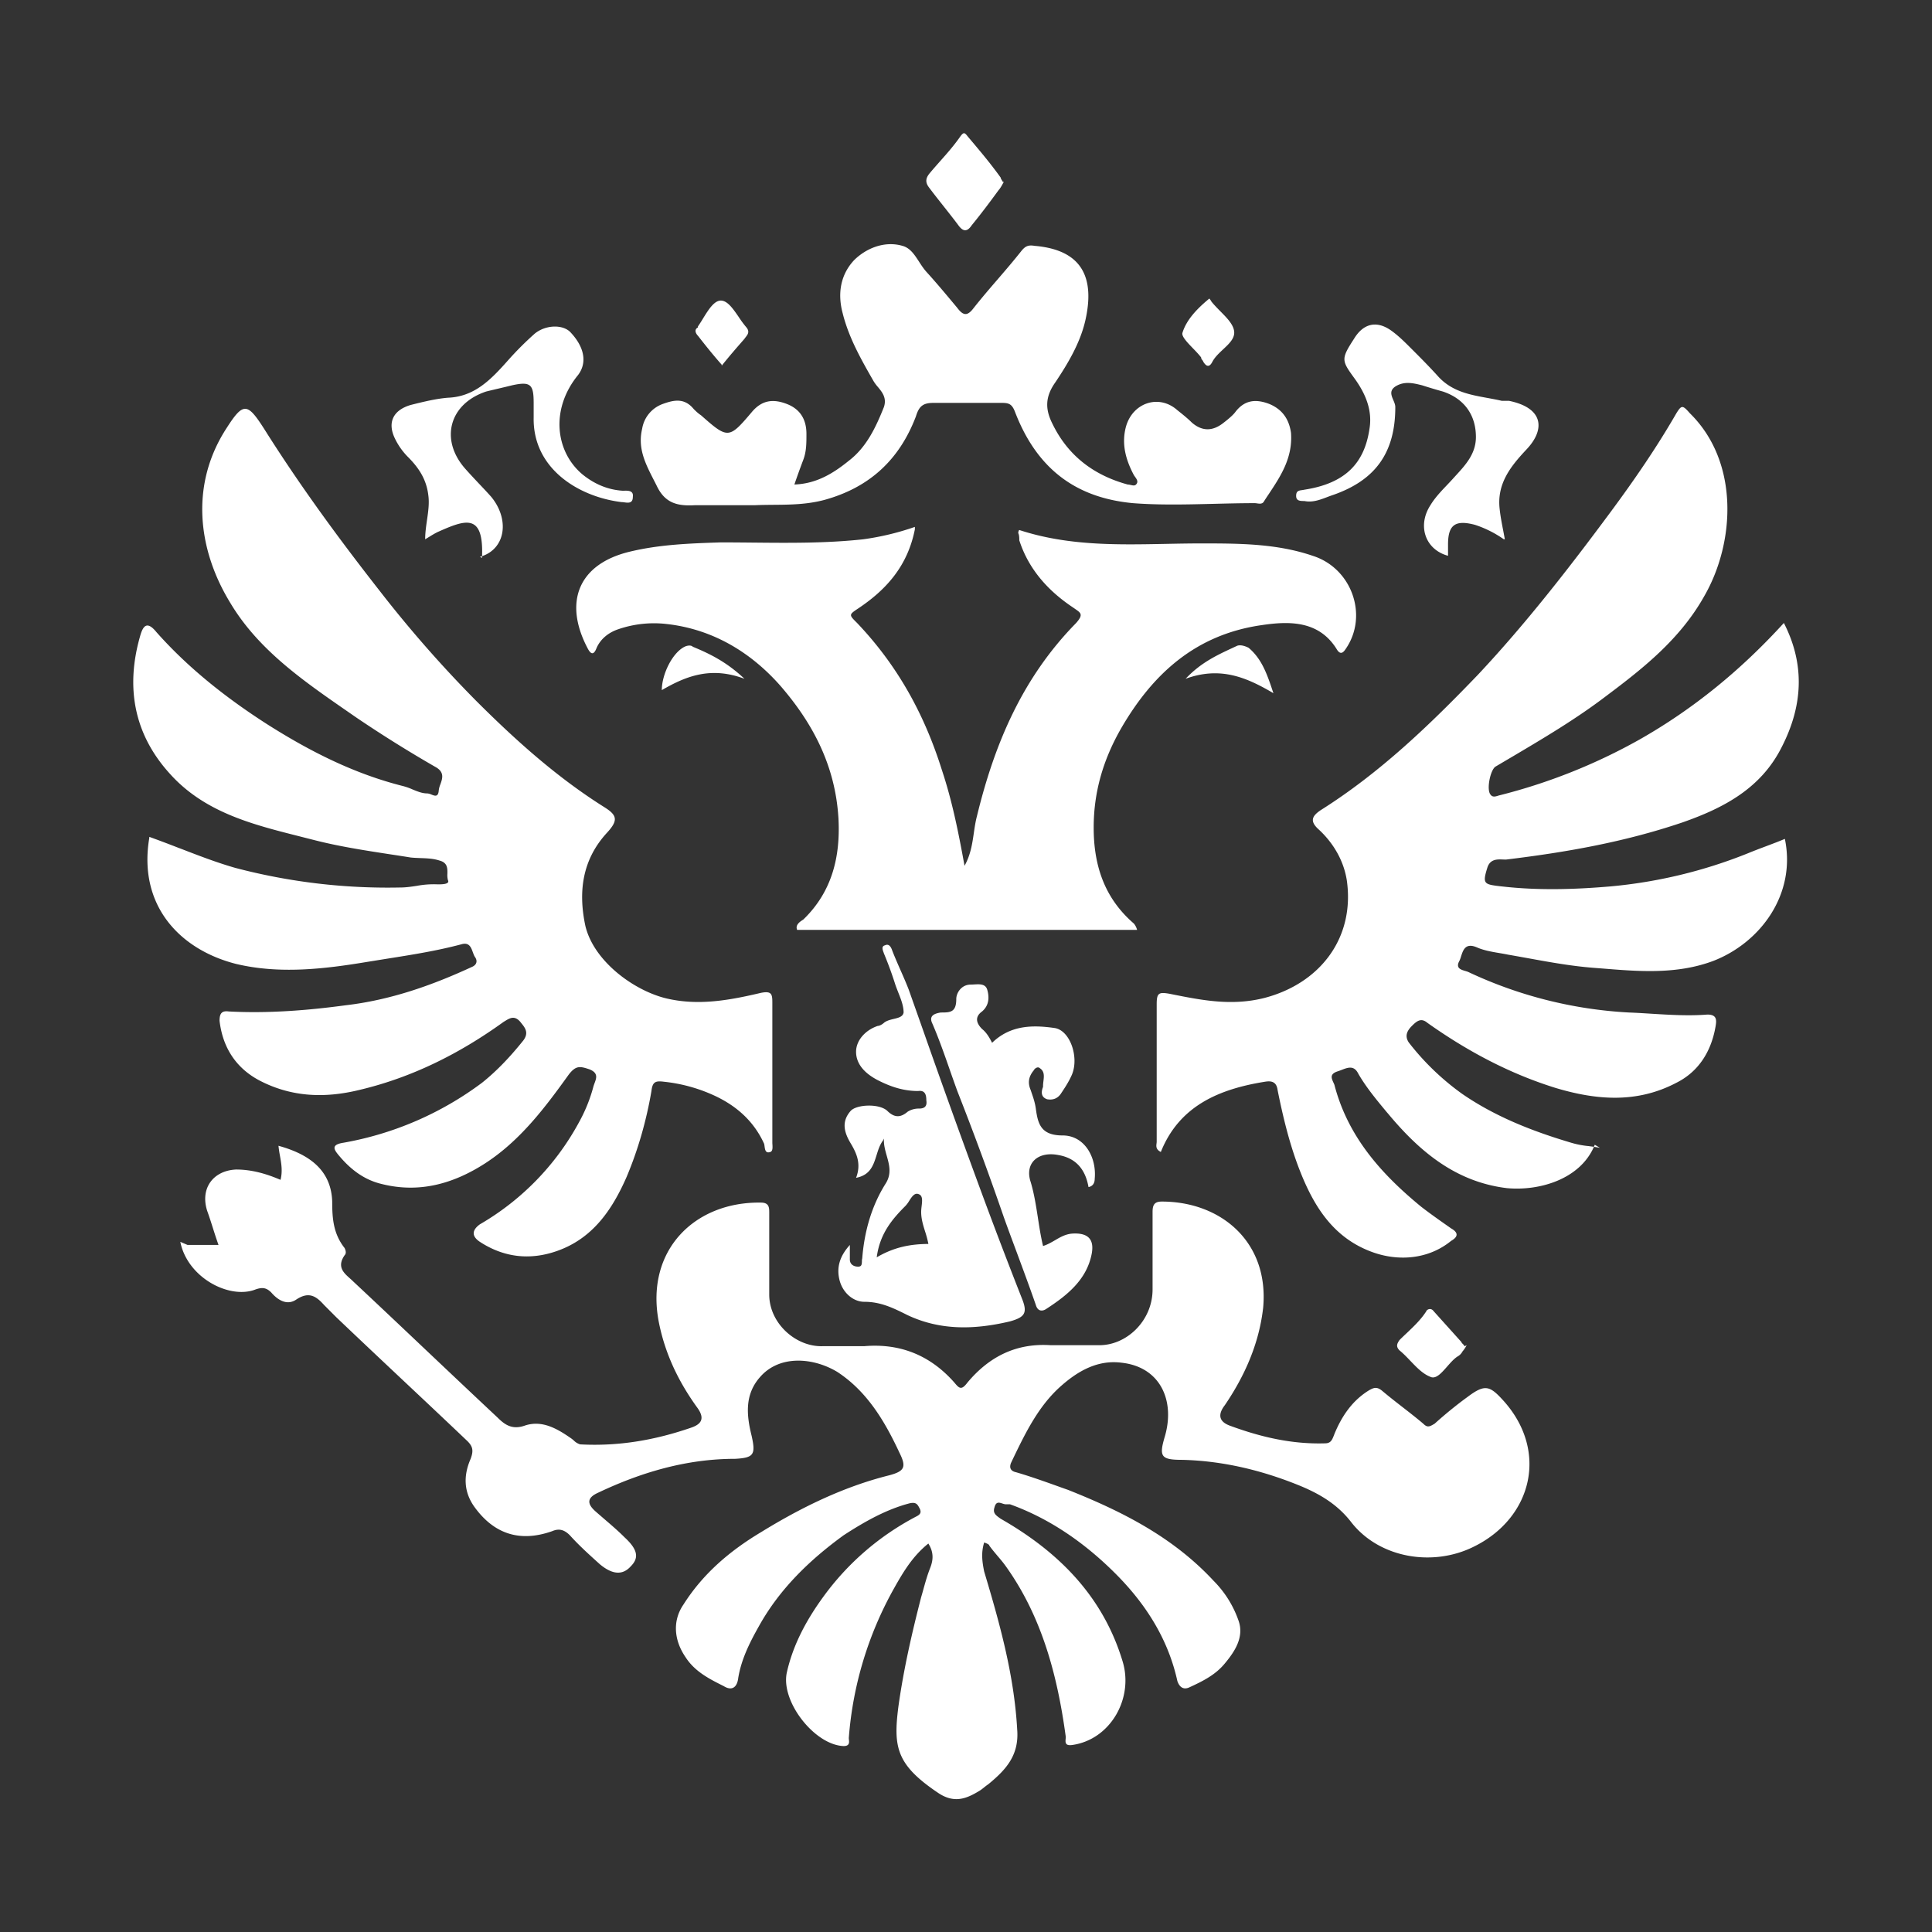 <svg xmlns="http://www.w3.org/2000/svg" width="58" height="58" fill="none" viewBox="0 0 58 58">
  <rect x="0" y="0" width="58" height="58" fill="#333333" stroke="none"/>
  <path fill="#fff" d="M30.135 5.458s-.093.186-.155.248c-.248.341-.527.713-.807 1.055-.124.186-.248.217-.403 0-.14-.187-.287-.373-.434-.559-.147-.186-.295-.372-.434-.558-.124-.155-.124-.28 0-.434.103-.124.21-.245.317-.366.213-.24.427-.482.613-.751.093-.124.124-.124.217 0 .341.403.683.807.993 1.24 0 .02.012.04.028.066.01.016.022.035.034.059h.03Zm-6.287 9.087c.648-.021 1.155-.323 1.633-.712.528-.403.807-.993 1.055-1.613.091-.274-.052-.447-.184-.606a1.257 1.257 0 0 1-.126-.17c-.372-.65-.745-1.302-.93-2.047-.156-.589-.063-1.147.34-1.582.373-.372.93-.589 1.458-.434.23.063.36.265.497.476.067.103.135.208.217.3.31.34.62.713.93 1.085.186.248.31.248.496 0 .233-.294.473-.574.714-.853.24-.279.48-.558.713-.853.124-.155.217-.186.403-.155 1.458.124 1.8.993 1.52 2.233-.155.683-.527 1.303-.9 1.861-.31.435-.31.807-.092 1.241.465.962 1.24 1.551 2.264 1.83.032 0 .065.008.096.015.058.013.112.026.152-.015.08-.08.023-.16-.034-.239a1.373 1.373 0 0 1-.028-.04c-.248-.465-.372-.93-.248-1.427.186-.744.993-1.023 1.55-.527.156.124.311.248.435.372.31.269.63.269.962 0 0 0 .248-.186.34-.31.28-.372.621-.403 1.024-.248.373.155.59.434.652.868.055.748-.31 1.299-.676 1.85a6.753 6.753 0 0 0-.13.198c-.047.093-.13.08-.207.07a.501.501 0 0 0-.073-.008c-.402 0-.807.01-1.214.02-.817.02-1.638.042-2.446-.02-1.644-.155-2.854-.962-3.536-2.73-.093-.248-.186-.28-.403-.28h-2.047c-.31 0-.434.094-.528.404-.496 1.303-1.395 2.14-2.76 2.512-.519.136-1.021.14-1.519.144-.187.002-.373.003-.56.012H20.86c-.528.03-.9-.062-1.148-.59a18.19 18.19 0 0 0-.087-.171c-.251-.491-.486-.95-.347-1.535a.952.952 0 0 1 .62-.744c.341-.124.651-.186.93.155.063.062.125.124.218.186.806.713.837.713 1.52-.093.31-.372.651-.403 1.054-.248.403.155.59.465.59.9 0 .279 0 .527-.094.775a24.28 24.28 0 0 0-.268.743Zm24.028 19.821a1.566 1.566 0 0 1-.026.062l-.164-.022a2.699 2.699 0 0 1-.523-.102c-1.148-.341-2.264-.776-3.257-1.458a7.651 7.651 0 0 1-1.613-1.55c-.124-.187-.062-.342.093-.497.155-.155.28-.248.465-.093 1.18.837 2.45 1.52 3.847 1.954 1.24.372 2.45.465 3.629-.155.682-.341 1.054-.962 1.178-1.706.031-.186.031-.341-.248-.341-.557.044-1.13.009-1.695-.026-.223-.014-.444-.028-.662-.036a12.933 12.933 0 0 1-4.808-1.21c-.027-.014-.063-.024-.101-.036-.137-.04-.3-.087-.178-.305a.98.98 0 0 0 .05-.137c.062-.191.133-.414.477-.266.207.091.448.132.685.172.083.014.165.028.246.045.198.034.395.07.59.105.693.126 1.376.25 2.077.298l.155.012c1.101.09 2.254.185 3.35-.23 1.427-.558 2.482-2.016 2.14-3.66-.186.078-.372.148-.558.218-.186.07-.372.14-.558.217a14.582 14.582 0 0 1-4.125.992c-1.086.093-2.172.124-3.257 0l-.022-.002c-.507-.06-.566-.067-.413-.556.08-.267.3-.258.477-.25l.082.002c1.799-.217 3.567-.527 5.304-1.117 1.24-.434 2.357-1.023 2.977-2.264.62-1.21.714-2.45.063-3.722-1.272 1.396-2.7 2.574-4.343 3.505a17.113 17.113 0 0 1-4.218 1.675c-.093.03-.186.062-.248-.031-.125-.155 0-.745.154-.838l.442-.261h.001c.999-.591 1.989-1.176 2.907-1.879 1.117-.837 2.203-1.706 2.916-2.978.93-1.613 1.055-4.032-.434-5.49-.217-.248-.248-.248-.403 0-.59 1.024-1.272 2.017-1.985 2.978-1.241 1.675-2.544 3.35-3.97 4.87-1.459 1.52-2.947 2.947-4.715 4.063-.28.186-.342.341-.063.59.435.403.745.93.838 1.52.248 1.736-.806 3.101-2.481 3.535-.98.245-1.868.067-2.785-.116l-.038-.008c-.341-.062-.403-.03-.403.31v4.126a.481.481 0 0 1-.005.056c-.01.084-.021.179.129.254.558-1.396 1.768-1.892 3.133-2.11.186-.03.34 0 .372.249.155.775.341 1.55.62 2.295.434 1.148 1.024 2.14 2.234 2.575.775.279 1.674.217 2.357-.341.217-.125.217-.249 0-.373-.31-.217-.62-.434-.9-.651-1.21-.993-2.202-2.11-2.605-3.66a.899.899 0 0 0-.015-.036l-.014-.03c-.06-.132-.118-.258.122-.337.042-.013.086-.03.13-.047.18-.07.365-.14.49.109.238.416.561.803.86 1.163l.04.046c.93 1.117 2.016 2.047 3.567 2.234.972.09 2.182-.264 2.61-1.24.06.008.12.018.181.03l-.155-.093ZM5.63 37.374h.93c-.061-.17-.116-.341-.17-.512-.054-.17-.108-.34-.17-.511-.218-.683.186-1.21.868-1.241.465 0 .9.124 1.334.31.065-.26.024-.49-.017-.72a3.35 3.35 0 0 1-.045-.303c.9.248 1.582.713 1.613 1.674 0 .497.03.962.372 1.396.03.062.062.155 0 .217-.237.342-.027.528.155.69.033.03.065.057.093.086.729.682 1.45 1.364 2.171 2.047.721.682 1.443 1.365 2.171 2.047.218.217.435.372.807.248.527-.186.992.093 1.396.373.03.02.058.044.086.068a.45.45 0 0 0 .193.118c1.148.062 2.233-.124 3.319-.497.279-.093.465-.248.186-.62-.558-.776-.962-1.613-1.148-2.575-.403-2.14 1.086-3.598 3.071-3.566.248 0 .248.154.248.31v2.45c0 .868.807 1.582 1.613 1.55h1.24c1.086-.092 1.986.28 2.7 1.087.154.186.216.248.402 0 .652-.776 1.458-1.18 2.482-1.117h1.427c.837.03 1.644-.714 1.644-1.675v-2.326c0-.218.062-.31.279-.31 1.768 0 3.226 1.21 3.04 3.194-.125 1.086-.559 2.047-1.148 2.916-.217.28-.186.496.155.62.93.342 1.861.559 2.854.528.17 0 .21-.104.264-.24l.015-.04c.217-.527.527-.992 1.023-1.302.156-.093.248-.124.404 0 .201.17.41.333.62.496.21.163.419.326.62.496.124.124.186.093.342 0 .31-.279.65-.558.992-.806.496-.372.651-.341 1.024.062 1.426 1.52.93 3.567-.838 4.435-1.24.62-2.853.342-3.69-.744-.435-.558-.994-.869-1.614-1.117-1.085-.434-2.233-.713-3.443-.744-.651 0-.713-.093-.527-.714.31-1.085-.155-2.078-1.303-2.202-.713-.093-1.303.248-1.799.683-.69.6-1.09 1.43-1.48 2.241l-.04.085c-.062.155 0 .248.155.28.418.122.816.264 1.225.41.108.039.216.078.326.116 1.644.652 3.164 1.427 4.374 2.73.34.341.59.744.744 1.179.186.496-.093.93-.403 1.302-.28.342-.651.528-1.055.714-.186.093-.31 0-.372-.186-.28-1.272-.961-2.327-1.861-3.226-.9-.9-1.954-1.644-3.164-2.078h-.124c-.035 0-.072-.013-.109-.025-.094-.03-.187-.061-.232.118-.055.166.038.233.146.312l.04.029c1.737.992 3.07 2.326 3.66 4.28.341 1.117-.372 2.358-1.52 2.513-.206.026-.198-.078-.19-.184l.003-.025v-.014l.001-.017v-.008c-.248-1.83-.713-3.599-1.799-5.118-.077-.109-.163-.21-.248-.31-.085-.101-.17-.202-.248-.31 0-.032-.062-.063-.155-.094-.093.31-.062.559 0 .869.465 1.55.9 3.102.992 4.745.062.776-.34 1.21-.868 1.644-.047.031-.085.062-.124.093-.039.031-.078.063-.124.093-.404.249-.776.404-1.272.063-1.24-.838-1.334-1.365-1.179-2.575.155-1.117.404-2.202.683-3.288.027-.091.052-.18.076-.268.059-.21.116-.413.203-.631.093-.248.093-.466-.062-.714-.465.373-.745.838-1.024 1.334a10.857 10.857 0 0 0-1.364 4.498v.024l.003.029c.01.089.02.195-.159.195-.868-.031-1.892-1.334-1.706-2.203.186-.837.59-1.581 1.086-2.264a8.06 8.06 0 0 1 2.792-2.42c.124-.061.186-.123.093-.278-.062-.124-.124-.155-.28-.124-.713.186-1.364.558-1.985.961-1.023.744-1.923 1.613-2.543 2.73-.28.496-.527.992-.62 1.55-.031.28-.186.404-.435.249-.434-.217-.868-.435-1.147-.869-.341-.496-.404-1.085-.062-1.582.589-.93 1.396-1.613 2.326-2.17 1.21-.745 2.481-1.366 3.846-1.707.466-.124.527-.248.31-.682-.434-.93-.961-1.83-1.86-2.42-.714-.434-1.738-.527-2.327.155-.465.528-.403 1.148-.248 1.768.124.559.062.652-.496.683-1.458 0-2.823.403-4.126 1.023-.341.156-.31.342-.062.559.088.078.18.156.272.236.2.172.406.348.597.54.403.371.434.62.186.868-.248.279-.559.248-.93-.062-.31-.28-.621-.559-.9-.869-.155-.155-.31-.217-.528-.124-.961.341-1.737.093-2.326-.713-.341-.466-.341-.962-.124-1.458.093-.248.062-.372-.093-.528-.651-.62-1.31-1.24-1.97-1.86-.659-.62-1.318-1.241-1.97-1.862l-.371-.372c-.249-.279-.466-.403-.838-.155-.28.186-.558 0-.744-.217-.155-.155-.28-.155-.466-.093-.775.31-2.047-.341-2.264-1.427l.217.093Z"/>
  <path fill="#fff" d="M5.392 25.466a36.644 36.644 0 0 0-.91-.343v.031c-.34 2.016.9 3.35 2.606 3.784 1.303.31 2.637.155 3.94-.062l.61-.098h.001c.736-.117 1.483-.235 2.21-.429.235-.07.292.089.346.238.018.048.035.096.058.134.093.124.062.248-.093.31-1.21.559-2.45.993-3.784 1.148-1.148.155-2.326.248-3.505.186-.217-.03-.28.062-.28.28.094.806.497 1.426 1.21 1.798.962.497 1.955.528 2.978.28 1.582-.373 3.009-1.086 4.343-2.048l.037-.022c.143-.088.288-.177.459.022l.026.033c.118.144.24.295.067.526-.372.465-.776.9-1.24 1.271a9.78 9.78 0 0 1-4.157 1.8c-.403.062-.28.217-.124.403.341.403.744.713 1.271.837 1.117.28 2.14 0 3.102-.62 1.055-.683 1.8-1.675 2.513-2.668.217-.279.34-.248.62-.155.27.108.211.263.15.423l-.026.074a4.675 4.675 0 0 1-.434 1.085 7.873 7.873 0 0 1-2.978 3.07c-.217.156-.279.342 0 .528.714.465 1.49.558 2.295.28 1.086-.373 1.675-1.241 2.11-2.234.34-.806.59-1.675.744-2.575.031-.279.124-.31.372-.279a4.81 4.81 0 0 1 1.49.404c.682.31 1.209.775 1.52 1.458.006.021.01.05.014.08.014.1.029.215.171.168.076-.026.07-.132.065-.221a1.066 1.066 0 0 1-.003-.059v-4.218c0-.248-.03-.341-.341-.28-.93.218-1.892.404-2.885.156-.961-.248-2.14-1.117-2.388-2.171-.217-1.024-.093-1.985.651-2.792.342-.372.31-.527-.093-.775-1.427-.9-2.667-2.016-3.846-3.195A36.447 36.447 0 0 1 11.4 17.74c-1.24-1.582-2.419-3.195-3.473-4.87-.497-.775-.62-.806-1.117-.03-1.117 1.705-.869 3.66.093 5.241.836 1.412 2.18 2.342 3.51 3.263l.305.211a38.224 38.224 0 0 0 2.388 1.489c.24.152.174.334.114.504a.664.664 0 0 0-.051.21c-.022.173-.12.134-.218.095a.37.37 0 0 0-.124-.034c-.152 0-.292-.058-.436-.117a1.904 1.904 0 0 0-.277-.1c-1.489-.372-2.823-1.054-4.094-1.86-1.21-.776-2.358-1.676-3.32-2.761-.278-.341-.403-.217-.496.124-.434 1.52-.186 2.915.869 4.094 1.04 1.18 2.485 1.546 3.901 1.904l.441.112c.753.194 1.525.313 2.285.43.211.032.422.064.631.098.094.01.19.013.289.017.195.007.394.014.58.076.237.064.234.234.231.395a.6.6 0 0 0 .017.194c.062.124-.186.124-.31.124a2.706 2.706 0 0 0-.62.044c-.166.025-.332.05-.497.05a17.964 17.964 0 0 1-4.963-.59c-.562-.161-1.112-.374-1.665-.588Zm22.075-9.586c-.217 1.117-.869 1.83-1.706 2.388-.138.092-.207.139-.213.192-.006.055.056.117.182.242 1.21 1.272 2.016 2.73 2.543 4.405.31.93.497 1.861.683 2.885.183-.326.233-.666.28-.993.025-.17.05-.337.092-.496.527-2.171 1.365-4.157 2.978-5.8.221-.25.146-.301-.027-.42l-.066-.046c-.745-.496-1.334-1.147-1.613-2.016 0-.062 0-.155-.031-.217 0 0 0-.062.03-.093 1.451.475 2.922.446 4.397.417.354-.007.708-.014 1.063-.014 1.116 0 2.264 0 3.35.372 1.178.373 1.675 1.8.992 2.792-.062.093-.155.217-.279 0-.527-.838-1.396-.838-2.233-.713-1.985.279-3.288 1.457-4.25 3.132-.527.93-.806 1.892-.806 2.947 0 1.117.31 2.11 1.21 2.885a.504.504 0 0 1 .093.186H23.93c-.06-.148.079-.24.173-.302l.013-.008c.868-.838 1.117-1.893 1.055-3.04-.093-1.551-.745-2.823-1.737-3.97-.9-1.024-2.047-1.706-3.412-1.861a3.31 3.31 0 0 0-1.458.155c-.28.093-.527.279-.652.558-.093.248-.186.186-.279 0-.713-1.365-.279-2.512 1.272-2.885.9-.217 1.8-.248 2.73-.279.317 0 .634.003.95.006 1.11.011 2.22.022 3.33-.099a7.997 7.997 0 0 0 1.55-.372v.062Z"/>
  <path fill="#fff" fill-rule="evenodd" d="M26.506 34.242c-.095.127-.143.282-.191.437-.094.3-.186.598-.615.68.155-.404.03-.714-.155-1.024-.187-.31-.31-.651 0-.993.186-.186.837-.217 1.085 0 .217.217.403.217.62.031a.626.626 0 0 1 .342-.093c.155 0 .248-.062.217-.248 0-.155-.031-.31-.248-.279-.434 0-.807-.124-1.179-.31s-.682-.465-.682-.869c0-.34.279-.651.651-.775.062 0 .155-.062.186-.093.078-.065.19-.092.294-.117.145-.035.277-.067.296-.193 0-.2-.08-.4-.159-.599-.031-.08-.063-.16-.09-.239a11.22 11.22 0 0 0-.34-.93l-.012-.034c-.032-.087-.068-.187.042-.215.124-.062.186.063.217.156.078.201.163.395.248.588.086.194.171.389.249.59l.424 1.199a320.272 320.272 0 0 0 1.654 4.602 158.65 158.65 0 0 0 1.334 3.505c.155.403.062.527-.373.65-1.054.249-2.078.28-3.07-.185-.435-.217-.807-.403-1.303-.403-.341 0-.652-.28-.745-.652-.093-.372 0-.713.31-1.054v.434c0 .155.125.217.249.217.108 0 .11-.076.113-.154 0-.033.002-.066.01-.094.063-.807.28-1.582.714-2.264.171-.286.097-.548.022-.816-.048-.168-.096-.339-.084-.518l-.03.062Zm1.365 3.102a3.18 3.18 0 0 0-.101-.38c-.059-.19-.116-.374-.116-.582 0-.05.006-.107.013-.165.019-.156.038-.317-.075-.362-.13-.065-.215.067-.297.195a.89.89 0 0 1-.107.146c-.403.403-.775.837-.868 1.55.527-.31 1.024-.402 1.582-.402h-.031Z" clip-rule="evenodd"/>
  <path fill="#fff" d="M29.783 31.306c.554-.538 1.228-.537 1.871-.445.466.062.745.868.528 1.396-.093.217-.218.403-.342.589-.093.124-.217.186-.403.155-.186-.062-.186-.217-.124-.372v-.031c0-.047.006-.095.012-.144.017-.145.035-.29-.105-.384-.062-.062-.155 0-.186.063-.155.186-.186.372-.093.589l.031.092c.051.148.098.286.124.466.062.465.155.807.806.807.652 0 1.024.651.962 1.302 0 .093-.031.217-.186.248-.093-.527-.372-.868-.9-.961-.62-.124-1.023.248-.837.806.105.35.16.709.217 1.072.043.282.087.567.155.852.13-.04.244-.106.358-.172.156-.092.313-.183.51-.2.466-.032.683.154.59.62-.155.775-.744 1.24-1.365 1.643-.093.063-.248.094-.31-.123-.18-.52-.37-1.03-.557-1.536-.137-.368-.274-.735-.405-1.101a93.234 93.234 0 0 0-1.395-3.784 54.54 54.54 0 0 1-.217-.61c-.166-.477-.332-.95-.528-1.406-.124-.248.062-.31.248-.341.28 0 .466 0 .466-.404 0-.186.155-.434.434-.434.033 0 .069-.002.104-.004.165-.01.341-.02.392.16.062.216.062.464-.155.65-.217.156-.186.342 0 .528.132.105.22.256.3.414ZM45.146 16.19a3.257 3.257 0 0 0-.869-.435c-.59-.155-.806 0-.806.59v.34c-.683-.185-.93-.899-.528-1.52.134-.221.314-.411.497-.603.073-.077.146-.154.217-.234l.053-.058c.295-.322.598-.654.598-1.151 0-.652-.341-1.148-.992-1.365a15.847 15.847 0 0 1-.62-.186c-.249-.062-.497-.124-.745 0-.256.128-.19.286-.123.442.03.07.06.142.06.21 0 1.395-.62 2.201-1.86 2.636-.06.02-.12.042-.18.065-.22.084-.445.17-.689.12-.124 0-.248 0-.248-.154 0-.148.078-.159.172-.173a.76.76 0 0 0 .076-.013c1.21-.187 1.8-.776 1.954-1.83.093-.559-.124-1.055-.434-1.49l-.012-.016c-.392-.542-.418-.579-.019-1.193.28-.465.682-.558 1.117-.248.217.155.403.341.589.527.28.28.559.559.838.869.411.436.936.531 1.457.626.146.027.292.053.435.087h.217c1.054.217 1.085.869.527 1.458-.465.496-.9 1.024-.806 1.799.022.202.06.404.104.629.016.086.034.176.05.27h-.03Zm-30.674.507-.002.051-.062-.031.064-.02Zm0 0c.046-1.308-.509-1.092-1.336-.724-.09.045-.165.09-.259.148l-.113.069c0-.198.028-.389.055-.577.037-.257.074-.507.038-.757-.062-.496-.31-.838-.62-1.148a2.036 2.036 0 0 1-.373-.527c-.248-.496-.062-.869.466-1.024.372-.093.744-.186 1.116-.217.807-.03 1.303-.558 1.8-1.116a9.59 9.59 0 0 1 .806-.807c.341-.279.868-.279 1.085-.03.404.433.497.899.218 1.27-.838 1.024-.683 2.296.124 2.979.34.279.744.465 1.21.496h.042c.125-.004.295-.008.267.186 0 .197-.137.179-.255.163a.68.68 0 0 0-.086-.008c-1.271-.155-2.667-.993-2.636-2.543v-.435c0-.558-.093-.651-.652-.527-.124.031-.255.062-.387.093s-.264.062-.388.093c-1.117.372-1.396 1.458-.62 2.326.124.14.256.28.387.42.132.139.264.278.388.418.543.663.44 1.531-.277 1.779ZM43.906 40.57a.894.894 0 0 0 .124-.186l-.062.031a.286.286 0 0 0-.058-.073c-.02-.02-.035-.035-.035-.05l-.837-.931c-.093-.124-.217-.031-.217 0-.163.255-.379.459-.594.663-.071.067-.143.135-.213.205-.062.093-.124.186 0 .31.12.098.228.212.334.323.197.205.386.403.628.484.153.038.306-.137.467-.32.1-.113.201-.23.308-.3a.373.373 0 0 0 .155-.156Zm-7.63-31.639.029.032c-.34.28-.681.62-.805 1.023-.041.103.138.29.317.475.09.093.18.187.242.27 0 .036.02.061.038.082.013.016.023.028.023.041.094.155.187.186.28 0 .074-.137.2-.254.32-.367.18-.168.35-.328.331-.532-.021-.213-.217-.41-.418-.613-.092-.094-.186-.189-.264-.287a.488.488 0 0 0-.064-.092h.002l-.031-.032ZM20.953 10.08c.217.279.465.589.713.868v.03c.248-.31.465-.557.682-.805.01-.016.024-.033.036-.05.062-.078.129-.163.026-.292a3.18 3.18 0 0 1-.232-.313c-.162-.236-.323-.472-.512-.493-.215-.024-.394.266-.564.542-.05.082-.1.162-.15.233v.031c-.124.062-.062.186 0 .248ZM38.23 20.811c-.838-.496-1.614-.806-2.637-.434.453-.481.932-.704 1.413-.928l.138-.064c.093-.031.217 0 .34.062.404.34.56.806.745 1.364Zm-18.362-.093c.745-.434 1.489-.713 2.482-.34-.528-.497-1.024-.745-1.551-.962-.062-.062-.186-.031-.248 0-.373.186-.683.837-.683 1.302Z"/>
</svg>
